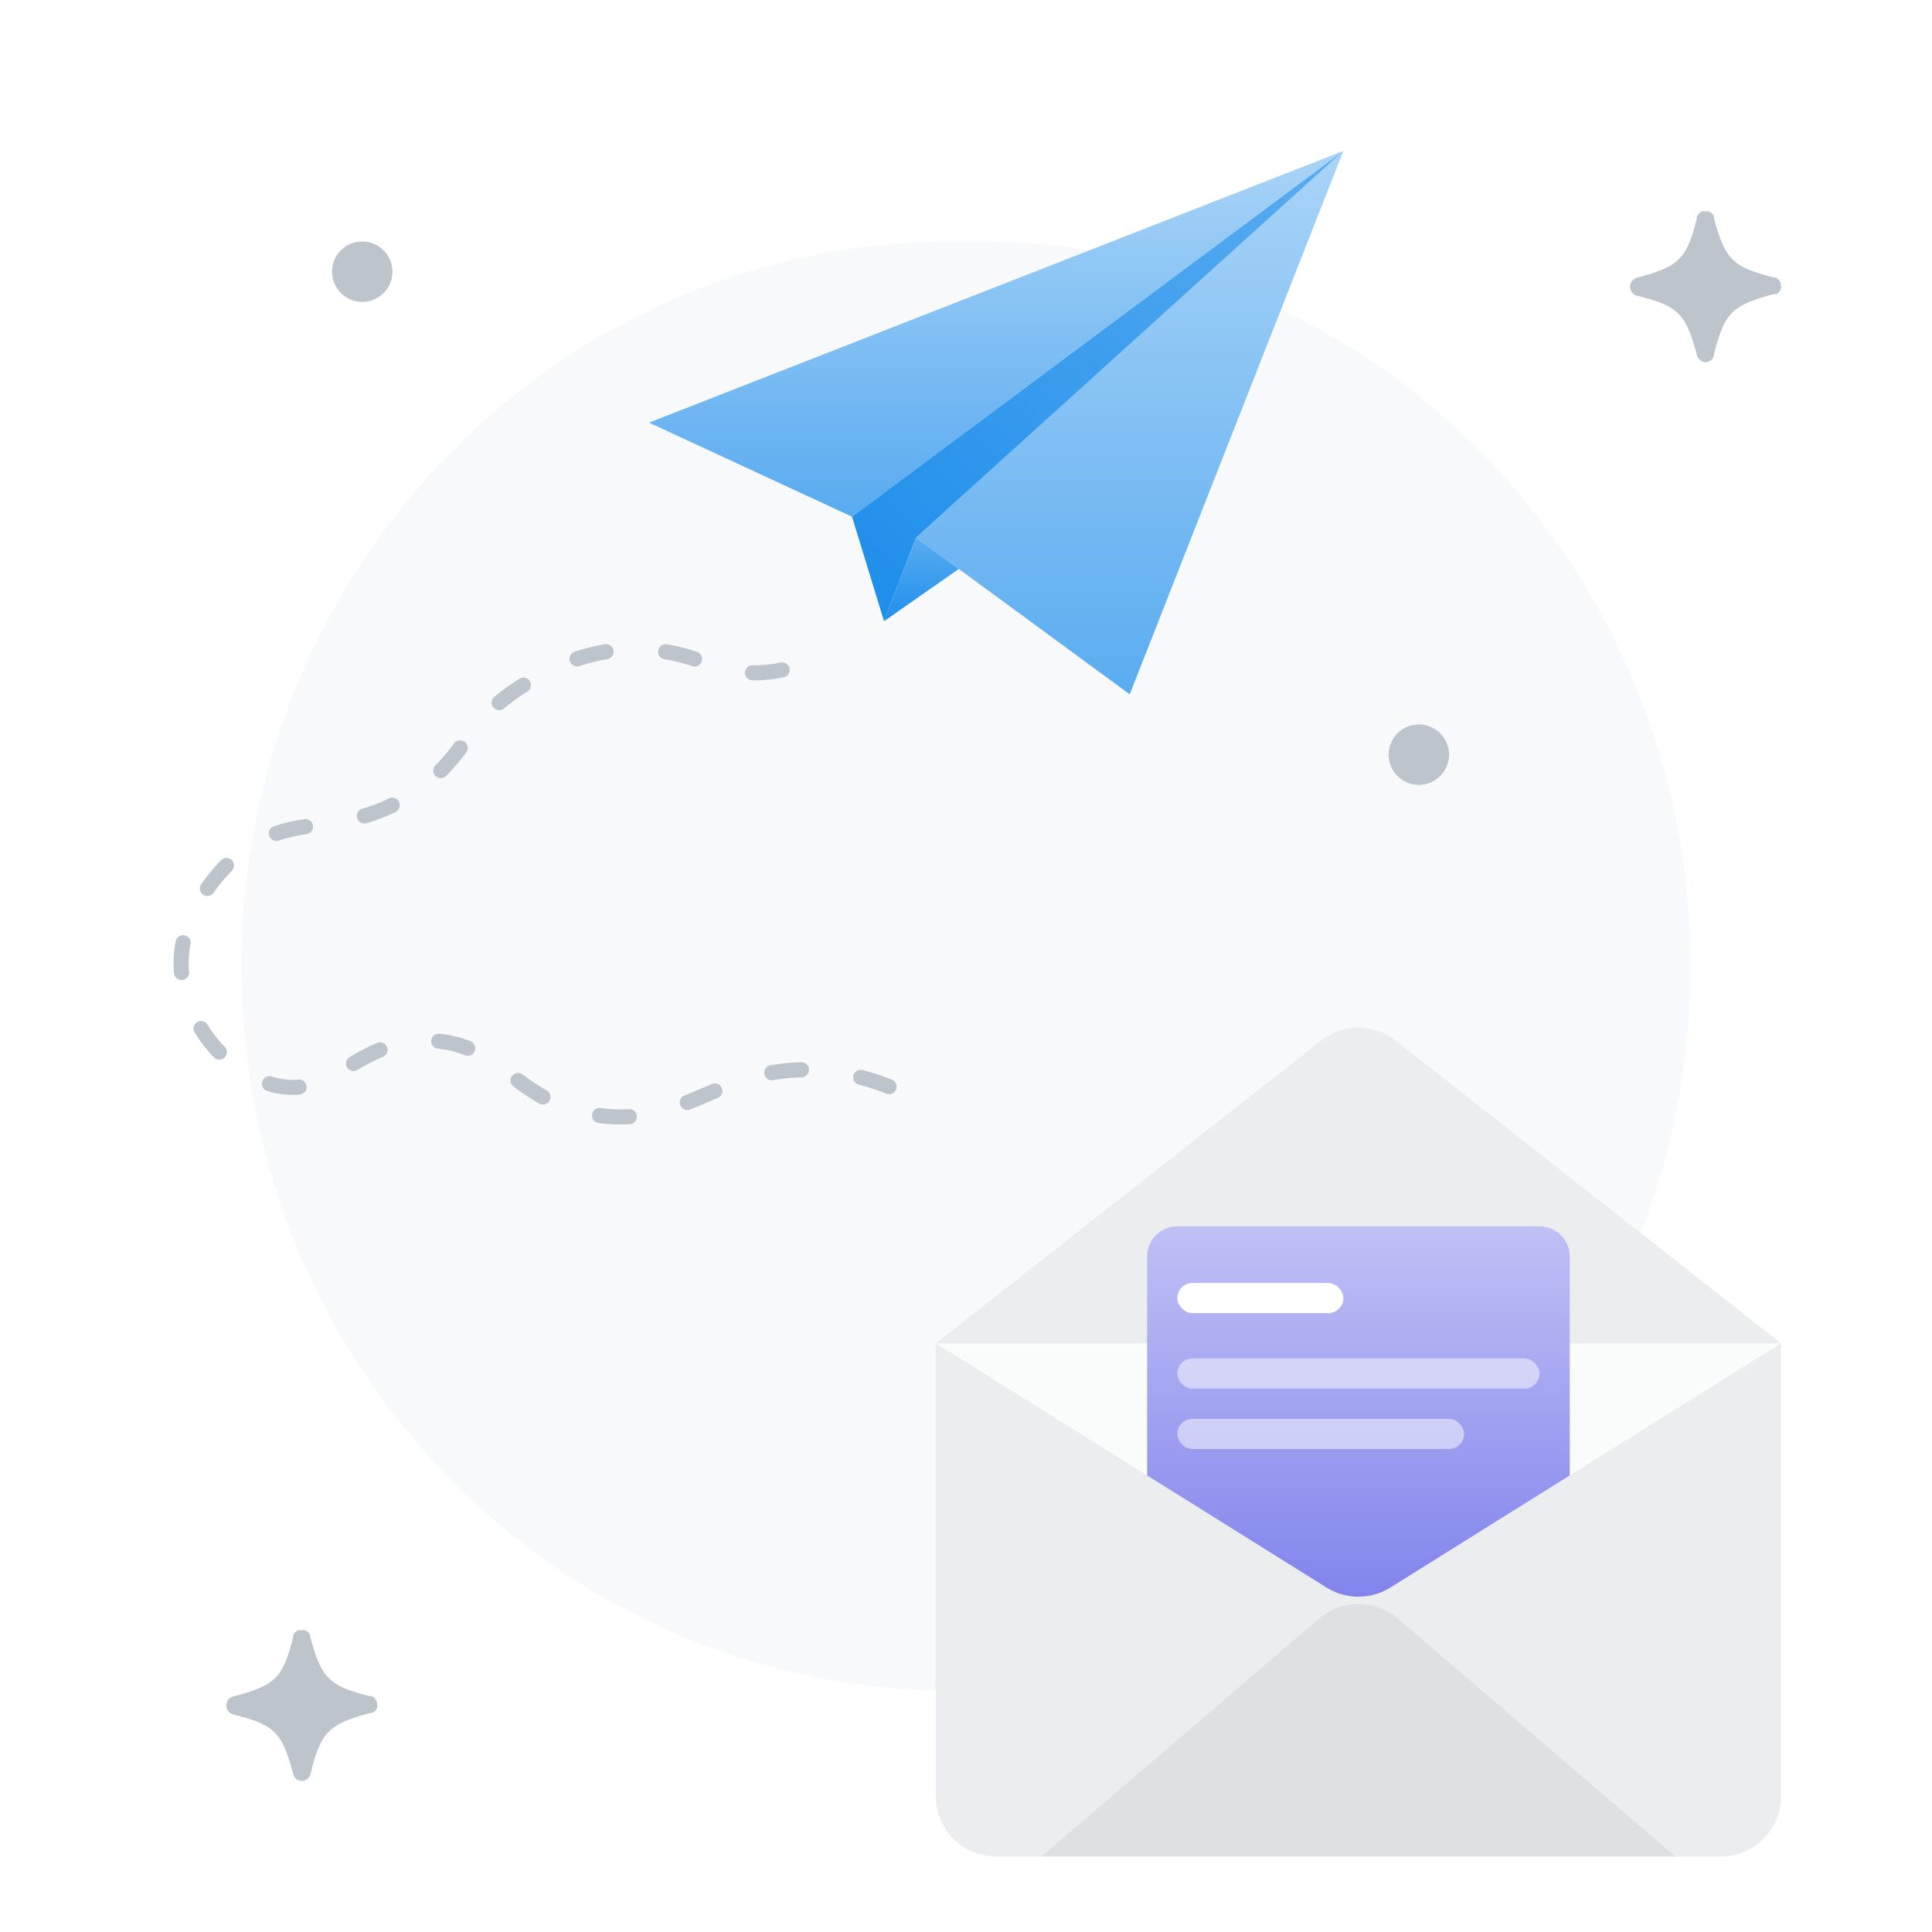 <svg width="128" height="128" fill="none" xmlns="http://www.w3.org/2000/svg">
  <path d="M64.96 16h-1.92C37.06 16 16 37.49 16 64s21.061 48 47.04 48h1.92C90.939 112 112 90.51 112 64S90.939 16 64.96 16z" fill="#F8F9FA"/>
  <g filter="url(#filter0_dd)">
    <path d="M118 84H62l28 17.5L118 84z" fill="#FAFBFB"/>
    <path d="M62 84l25.529-20.058c1.45-1.14 3.492-1.14 4.943 0L118 84H62z" fill="#EBEDEF"/>
    <path d="M76 101.749v-23.5c0-1.105.895-2 2-2h24c1.105 0 2 .892 2 1.997v23.503H76z" fill="url(#paint0_linear)"/>
    <rect x="78" y="80" width="11" height="2" rx="1" fill="#fff"/>
    <rect opacity="0.5" x="78" y="85" width="24" height="2" rx="1" fill="#fff"/>
    <rect opacity="0.5" x="78" y="89" width="19" height="2" rx="1" fill="#fff"/>
    <path d="M118 114V84l-25.88 16.175a3.999 3.999 0 01-4.24 0L62 84v30c0 2.209 1.791 4 4 4h48c2.209 0 4-1.791 4-4z" fill="#EBEDEF"/>
    <path d="M69 118l18.397-15.769c1.498-1.284 3.708-1.284 5.206 0L111 118H69z" fill="#DDE1E4"/>
  </g>
  <path d="M51.82 44.384a8.821 8.821 0 01-4.631-.268 12.795 12.795 0 00-5.572-1.111 13.767 13.767 0 00-6.673 2.222c-4.224 2.56-3.689 4.435-7.04 6.945-5.126 3.79-8.676 1.111-12.692 4.96-.644.625-3.579 3.621-3.173 7.401.387 3.532 3.203 6.756 6.336 7.401 3.738.754 4.958-2.738 9.529-2.976 5.354-.228 5.999 4.236 11.899 4.96 5.9.724 8.141-3.611 14.873-2.976A16.096 16.096 0 0160 72.48" stroke="#BDC4CB" stroke-linecap="round" stroke-linejoin="round" stroke-dasharray="1.98 3.97"/>
  <path d="M60.692 35.615L89 10 74.846 46 60.692 35.615z" fill="url(#paint1_linear)"/>
  <path d="M43 28l46-18-32.554 24.231L43 28z" fill="url(#paint2_linear)"/>
  <path d="M56.446 34.231L89 10 60.692 35.615l-2.123 5.538-2.123-6.923z" fill="url(#paint3_linear)"/>
  <path d="M58.569 41.154l2.123-5.538 2.831 2.077-4.954 3.462z" fill="url(#paint4_linear)"/>
  <path d="M94 52c1.105 0 2-.895 2-2s-.895-2-2-2-2 .895-2 2 .895 2 2 2zM24 20c1.105 0 2-.895 2-2s-.895-2-2-2-2 .895-2 2 .895 2 2 2zM113.022 24a.555.555 0 01-.37-.132.643.643 0 01-.225-.329c-.74-2.776-1.229-3.263-3.964-3.947a.558.558 0 01-.331-.211A.607.607 0 01108 19a.57.57 0 01.132-.382.65.65 0 01.331-.224c2.788-.737 3.277-1.224 3.964-3.947v-.118a1.13 1.13 0 01.145-.197.78.78 0 01.225-.132h.383a.751.751 0 01.225.118.917.917 0 01.145.197v.118c.74 2.763 1.229 3.25 3.964 3.947h.119c.105.052.196.129.265.224a.597.597 0 01.092.329.504.504 0 010 .197.542.542 0 01-.119.211.435.435 0 01-.198.145h-.145c-2.775.737-3.264 1.224-3.965 3.947a.575.575 0 01-.17.396.582.582 0 01-.398.169h.027zM20.022 118a.776.776 0 01-.383-.132.643.643 0 01-.211-.329c-.74-2.776-1.229-3.263-3.964-3.947a.737.737 0 01-.344-.224.667.667 0 01-.12-.381c0-.136.042-.27.12-.382a.636.636 0 01.344-.21c2.788-.737 3.277-1.224 3.964-3.948a.182.182 0 010-.118.432.432 0 01.145-.197.486.486 0 01.225-.132h.383c.079.021.152.062.211.118a.584.584 0 01.159.198v.118c.74 2.763 1.229 3.25 3.964 3.948h.119c.109.04.199.12.251.223.068.097.105.211.106.329a.5.5 0 010 .198.855.855 0 01-.119.21 1.088 1.088 0 01-.198.145h-.119c-2.775.737-3.264 1.224-3.964 3.947a.642.642 0 01-.185.381.648.648 0 01-.383.185z" fill="#BDC4CB"/>
  <defs>
    <linearGradient id="paint0_linear" x1="90" y1="76" x2="90" y2="101" gradientUnits="userSpaceOnUse">
      <stop stop-color="#C0C1F5"/>
      <stop offset="1" stop-color="#8183EC"/>
    </linearGradient>
    <linearGradient id="paint1_linear" x1="74.846" y1="10" x2="74.846" y2="46" gradientUnits="userSpaceOnUse">
      <stop stop-color="#AAD4F7"/>
      <stop offset="1" stop-color="#5AACF0"/>
    </linearGradient>
    <linearGradient id="paint2_linear" x1="66.354" y1="10" x2="66.354" y2="33.538" gradientUnits="userSpaceOnUse">
      <stop stop-color="#AAD4F7"/>
      <stop offset="1" stop-color="#5AACF0"/>
    </linearGradient>
    <linearGradient id="paint3_linear" x1="88.292" y1="10" x2="59.958" y2="41.083" gradientUnits="userSpaceOnUse">
      <stop stop-color="#5AACF0"/>
      <stop offset="1" stop-color="#1F8FEB"/>
    </linearGradient>
    <linearGradient id="paint4_linear" x1="61.046" y1="35.615" x2="61.046" y2="41.154" gradientUnits="userSpaceOnUse">
      <stop stop-color="#5AACF0"/>
      <stop offset="1" stop-color="#1F8FEB"/>
    </linearGradient>
    <filter id="filter0_dd" x="56" y="61.087" width="68" height="66.913" filterUnits="userSpaceOnUse" color-interpolation-filters="sRGB">
      <feFlood flood-opacity="0" result="BackgroundImageFix"/>
      <feColorMatrix in="SourceAlpha" values="0 0 0 0 0 0 0 0 0 0 0 0 0 0 0 0 0 0 127 0"/>
      <feOffset dy="4"/>
      <feGaussianBlur stdDeviation="3"/>
      <feColorMatrix values="0 0 0 0 0 0 0 0 0 0 0 0 0 0 0 0 0 0 0.1 0"/>
      <feBlend in2="BackgroundImageFix" result="effect1_dropShadow"/>
      <feColorMatrix in="SourceAlpha" values="0 0 0 0 0 0 0 0 0 0 0 0 0 0 0 0 0 0 127 0"/>
      <feOffset dy="1"/>
      <feGaussianBlur stdDeviation="1.5"/>
      <feColorMatrix values="0 0 0 0 0 0 0 0 0 0 0 0 0 0 0 0 0 0 0.08 0"/>
      <feBlend in2="effect1_dropShadow" result="effect2_dropShadow"/>
      <feBlend in="SourceGraphic" in2="effect2_dropShadow" result="shape"/>
    </filter>
  </defs>
</svg>
